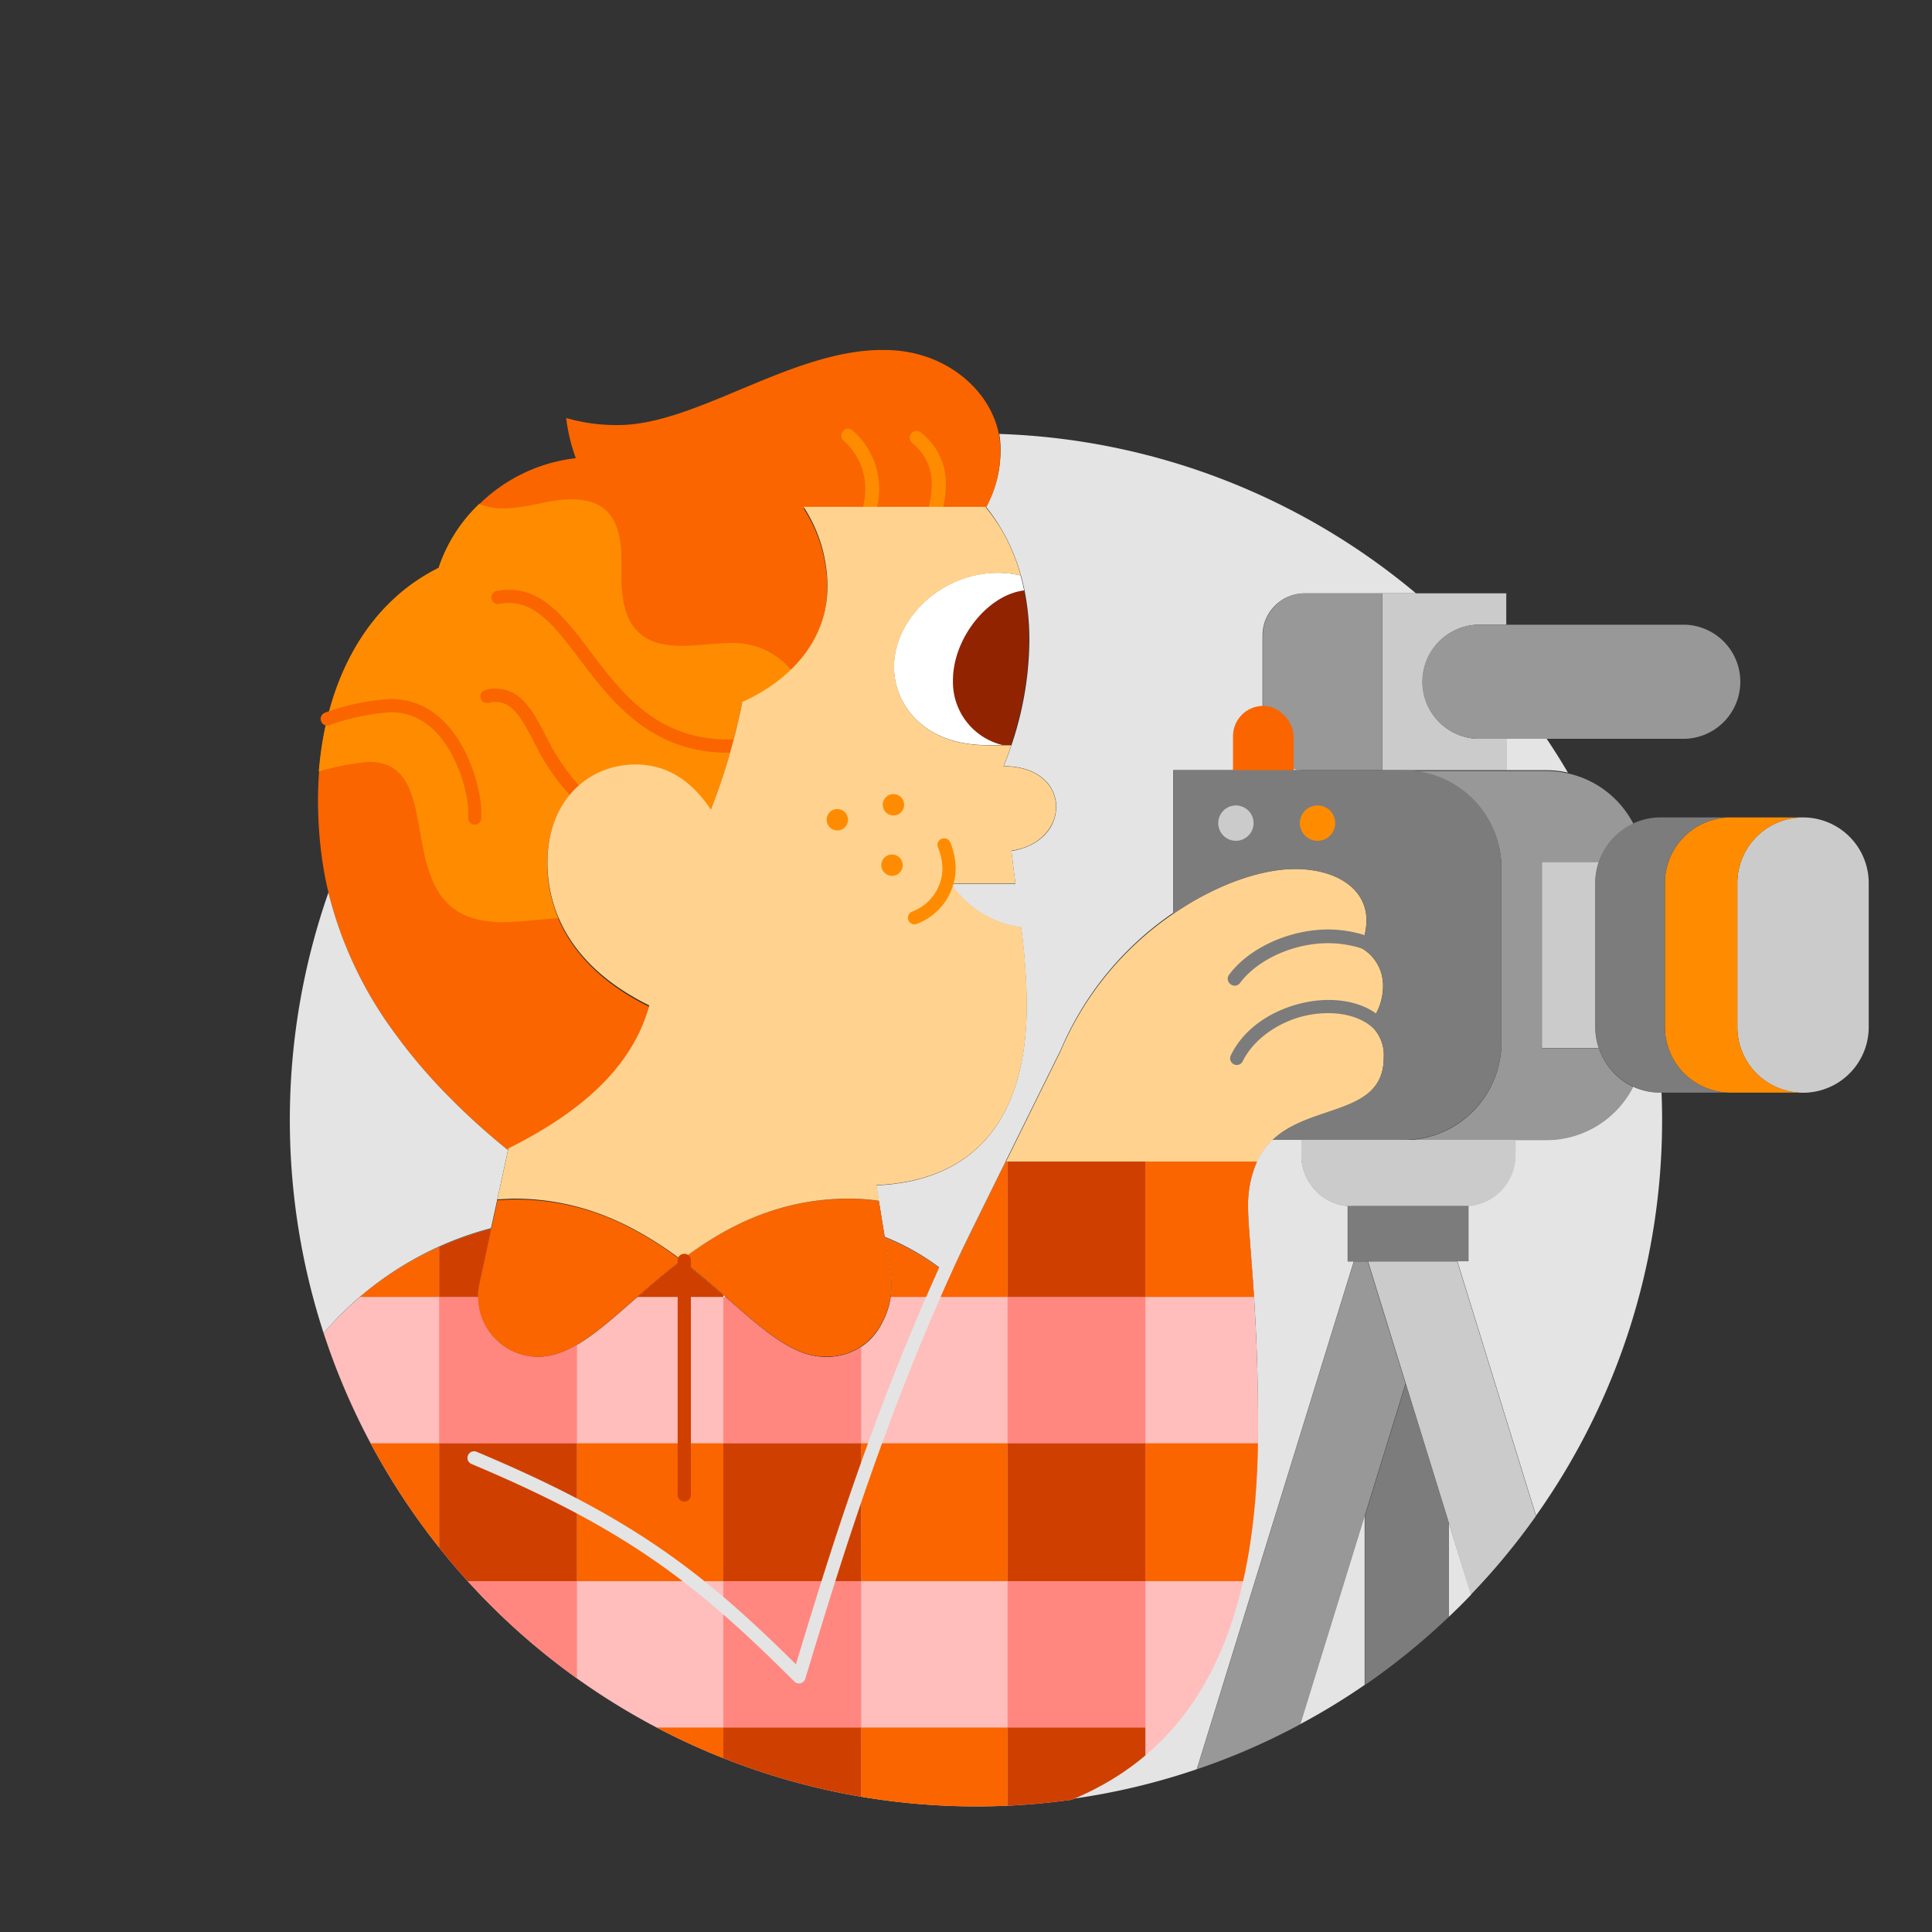 <svg id="Laag_1" data-name="Laag 1" xmlns="http://www.w3.org/2000/svg" xmlns:xlink="http://www.w3.org/1999/xlink" viewBox="0 0 200 200" width="200" height="200"><rect x="0" y="0" width="200" height="200" fill="#333333" stroke="none"/><defs><style>.cls-1{fill:none;}.cls-2{fill:#cbcbcb;}.cls-3{fill:#ff8c00;}.cls-4{fill:#7c7c7c;}.cls-5{fill:#e4e4e4;}.cls-6{fill:#989898;}.cls-7{fill:#ffd38f;}.cls-8{fill:#ffbebb;}.cls-9{fill:#922300;}.cls-10{fill:#fff;}.cls-11{fill:#fa6500;}.cls-12{fill:#004472;}.cls-13{clip-path:url(#clip-path);}.cls-14{fill:#ff8780;}.cls-15{fill:#cf4000;}.cls-16{fill:#ffd500;}</style><clipPath id="clip-path"><path class="cls-1" d="M130,137.53c-.31-6.39-.8-10.46-.8-12.49a11.2,11.2,0,0,1,.92-4.8h-26L98.29,132.1a24.71,24.71,0,0,0-6.7-4h0l.6,3.63a8.19,8.19,0,0,1-.9,5.27,6.29,6.29,0,0,1-5.92,3.48c-4.56,0-8.77-5.38-14.83-10-6.06,4.58-10.27,10-14.82,10h0a6.24,6.24,0,0,1-6.09-7.58l1.24-5.71A34.3,34.3,0,0,0,33.5,138a71.06,71.06,0,0,0,67.53,49,70.35,70.35,0,0,0,9.9-.69c15.36-6.33,19.31-21.64,19.31-38.57C130.24,143.79,130.14,140.42,130,137.53Z"/></clipPath></defs><path class="cls-2" d="M193.45,91.42v14.9a6.8,6.8,0,0,1-13.6,0V91.42a6.8,6.8,0,1,1,13.6,0Z"/><path class="cls-3" d="M179.45,84.62h7.2a6.81,6.81,0,0,0-6.8,6.8v14.9a6.8,6.8,0,0,0,6.8,6.79h-7.5a6.8,6.8,0,0,1-6.8-6.79V91.42a6.81,6.81,0,0,1,6.8-6.8Z"/><path class="cls-4" d="M171.94,84.62h7.21a6.81,6.81,0,0,0-6.8,6.8v14.9a6.8,6.8,0,0,0,6.8,6.79h-7.21a6.69,6.69,0,0,1-2.86-.63,6.82,6.82,0,0,1-3.93-6.16V91.42a6.87,6.87,0,0,1,.36-2.18,6.78,6.78,0,0,1,3.57-4A6.69,6.69,0,0,1,171.94,84.62Z"/><path class="cls-5" d="M172,113.11q.06,1.4.06,2.79a70.69,70.69,0,0,1-13.05,41l-8.15-26.36H152v-5.72a5.28,5.28,0,0,0,4.85-5.27V118h3.18a10.1,10.1,0,0,0,9-5.52,6.69,6.69,0,0,0,2.86.63Z"/><path class="cls-6" d="M169.08,85.26a6.78,6.78,0,0,0-3.57,4h-5.88v19.25h5.88a6.8,6.8,0,0,0,3.57,4,10.1,10.1,0,0,1-9,5.52H145.32a10.11,10.11,0,0,0,10.11-10.11v-18a10.11,10.11,0,0,0-10.11-10.11h14.75a10.39,10.39,0,0,1,2.24.25A10.11,10.11,0,0,1,169.08,85.26Z"/><path class="cls-2" d="M165.5,89.24h0a6.87,6.87,0,0,0-.36,2.18v14.9a6.76,6.76,0,0,0,.36,2.17h-5.88V89.24Z"/><path class="cls-5" d="M160.11,76.48c.77,1.14,1.5,2.31,2.2,3.5a10.39,10.39,0,0,0-2.24-.25h-4.14V76.48Z"/><path class="cls-2" d="M150.85,130.58,159,156.94a70.18,70.18,0,0,1-6.75,8.15L150,157.7l-4.47-14.46-3.91-12.66Z"/><path class="cls-2" d="M156.89,118v1.59a5.28,5.28,0,0,1-4.85,5.27H140a4.18,4.18,0,0,1-.5,0,5.29,5.29,0,0,1-4.79-5.26V118h22.15Z"/><path class="cls-2" d="M155.93,76.48v3.25H143.1V61.42h12.83v3.25h-3a5.91,5.91,0,0,0,0,11.81Z"/><path class="cls-6" d="M174.49,64.67H152.9a5.91,5.91,0,0,0,0,11.81h21.59a5.91,5.91,0,0,0,0-11.81Z"/><path class="cls-5" d="M150,157.7l2.28,7.39c-.74.78-1.5,1.53-2.28,2.27Z"/><path class="cls-4" d="M150,157.7v9.66a71.25,71.25,0,0,1-8.7,7.07h0V156.94l4.23-13.7Z"/><path class="cls-6" d="M141.59,130.58l3.91,12.66-4.23,13.7-6.66,21.55a69.38,69.38,0,0,1-10.7,4.66l16.25-52.57Z"/><path class="cls-7" d="M141.71,106a4.11,4.11,0,0,1,1.54,3.45c0,6.11-7.48,4.76-11.52,8.58h0a7.5,7.5,0,0,0-1.6,2.24h-26l5.67-11.48a32.6,32.6,0,0,1,11.66-14.2c4.45-3.06,9.12-4.64,12.59-4.64,4.13,0,7.41,1.93,7.41,5.35a7.13,7.13,0,0,1-.63,2.78,4.47,4.47,0,0,1,2.34,4.1v0A6,6,0,0,1,141.71,106Z"/><path class="cls-6" d="M143.1,61.42V79.73h-8a4.37,4.37,0,0,1-4.37-4.37V65.79a4.37,4.37,0,0,1,4.37-4.37Z"/><path class="cls-5" d="M141.27,174.42h0a69.17,69.17,0,0,1-6.66,4.06l6.66-21.55Z"/><path class="cls-5" d="M130,137.53c-.31-6.39-.8-10.46-.8-12.49a11.2,11.2,0,0,1,.92-4.8,7.5,7.5,0,0,1,1.6-2.24h3v1.59a5.29,5.29,0,0,0,4.79,5.26h0v5.73h.63l-16.25,52.57a69.76,69.76,0,0,1-13,3.08c15.36-6.33,19.31-21.64,19.31-38.57C130.24,143.79,130.14,140.42,130,137.53Z"/><path class="cls-4" d="M139.53,130.58v-5.73h0a4.18,4.18,0,0,0,.5,0h12v5.72H139.53Z"/><path class="cls-8" d="M130,137.53c-.31-6.39-.8-10.46-.8-12.49a11.2,11.2,0,0,1,.92-4.8h-26L98.29,132.1a24.71,24.71,0,0,0-6.7-4h0l.6,3.63a8.19,8.19,0,0,1-.9,5.27,6.29,6.29,0,0,1-5.92,3.48c-4.56,0-8.77-5.38-14.83-10-6.06,4.58-10.27,10-14.82,10h0a6.24,6.24,0,0,1-6.09-7.58l1.24-5.71A34.3,34.3,0,0,0,33.5,138a71.06,71.06,0,0,0,67.53,49,70.35,70.35,0,0,0,9.9-.69c15.36-6.33,19.31-21.64,19.31-38.57C130.24,143.79,130.14,140.42,130,137.53Z"/><path class="cls-9" d="M106,61.12a26.15,26.15,0,0,1,.5,5.18,34.46,34.46,0,0,1-1.85,10.83h-.87a6.71,6.71,0,0,1-5.15-6.71C98.65,66.08,102.21,61.58,106,61.12Z"/><path class="cls-10" d="M105.64,59.56c.15.52.27,1,.38,1.56-3.81.46-7.37,5-7.37,9.3a6.71,6.71,0,0,0,5.15,6.71h-1.61c-6.76,0-9.65-4.37-9.65-8.09,0-5,4.9-9.75,10.75-9.75A10.58,10.58,0,0,1,105.64,59.56Z"/><path class="cls-5" d="M103.44,44.92a8.11,8.11,0,0,1,.13,1.47,12,12,0,0,1-1.5,6.08h0a18,18,0,0,1,1.61,2.34,19.6,19.6,0,0,1,2,4.75c.15.52.27,1,.38,1.56a26.15,26.15,0,0,1,.5,5.18,34.46,34.46,0,0,1-1.85,10.83l-.06.18h0c-.23.68-.48,1.36-.75,2h0c3.67,0,5.44,2.06,5.44,4.19s-1.57,4.09-4.64,4.6c.13,1.12.27,2.26.42,3.39H98.45A10.31,10.31,0,0,0,105.7,96a65,65,0,0,1,.58,8c0,12.8-6.23,18.31-15.57,18.71h0l.27,1.63.6,3.69h0a24.71,24.71,0,0,1,6.7,4l5.85-11.86,5.67-11.48a32.6,32.6,0,0,1,11.66-14.2V79.73h13.61a4.37,4.37,0,0,1-4.37-4.37V65.79a4.37,4.37,0,0,1,4.37-4.37h11.51A70.76,70.76,0,0,0,103.44,44.92Z"/><path class="cls-11" d="M34,92.39A41,41,0,0,0,40.9,107a56.56,56.56,0,0,0,5.64,6.6,70.79,70.79,0,0,0,6,5.42h0l.06,0c6.6-3.31,12.68-7.86,14.59-14.81-8.1-4-10.54-9.85-10.54-14.8,0-6.49,4.31-10.14,9.12-10.14,3.53,0,6,1.94,7.8,4.67a65.07,65.07,0,0,0,3.25-11.14c4.83-2.23,8.82-6.26,8.82-12a15.16,15.16,0,0,0-2.47-8.2h18.88a12,12,0,0,0,1.5-6.08,8.11,8.11,0,0,0-.13-1.47c-.84-4.65-5.56-8.82-11.86-8.82C82.05,36.1,72.11,44,64,44a18.5,18.5,0,0,1-5.39-.73,18.39,18.39,0,0,0,1,4.16A17,17,0,0,0,45.46,58.78C36.94,63,32.92,72.43,32.92,82.91a43.86,43.86,0,0,0,.48,6.42q.24,1.56.6,3.06"/><path class="cls-11" d="M92.18,131.68a8.19,8.19,0,0,1-.9,5.27,6.29,6.29,0,0,1-5.92,3.48c-4.56,0-8.77-5.38-14.83-10,4.48-3.39,10-6.34,17.37-6.34a21.29,21.29,0,0,1,3.08.23l.6,3.69Z"/><path class="cls-11" d="M70.53,130.47c-6.06,4.58-10.27,10-14.82,10h0a6.24,6.24,0,0,1-6.09-7.58l1.24-5.71.64-2.94c.56,0,1.13-.07,1.69-.07C60.55,124.13,66,127.08,70.53,130.47Z"/><path class="cls-12" d="M52.62,118.94l0,.06,0,0Z"/><path class="cls-5" d="M52.6,119l-1.13,5.2-.64,2.94A34.3,34.3,0,0,0,33.5,138,71.36,71.36,0,0,1,34,92.39,41,41,0,0,0,40.9,107a56.56,56.56,0,0,0,5.64,6.6,70.79,70.79,0,0,0,6,5.42h0Z"/><g class="cls-13"><rect class="cls-14" x="45.46" y="163.68" width="14.27" height="15.15"/><rect class="cls-14" x="45.46" y="134.26" width="14.27" height="15.15"/><rect class="cls-14" x="104.3" y="134.26" width="14.27" height="15.15"/><rect class="cls-14" x="104.3" y="163.68" width="14.27" height="15.15"/><rect class="cls-14" x="74.88" y="134.26" width="14.27" height="15.15"/><rect class="cls-14" x="74.88" y="163.68" width="14.27" height="15.15"/><rect class="cls-15" x="59.73" y="119.99" width="15.15" height="14.27"/><rect class="cls-11" x="89.15" y="119.99" width="15.15" height="14.27"/><rect class="cls-11" x="30.31" y="119.99" width="15.15" height="14.27"/><rect class="cls-11" x="118.57" y="119.99" width="17.88" height="14.27"/><rect class="cls-15" x="45.46" y="119.99" width="14.27" height="14.27"/><rect class="cls-15" x="104.3" y="119.99" width="14.27" height="14.27"/><rect class="cls-10" x="74.88" y="119.99" width="14.27" height="14.27"/><rect class="cls-11" x="118.57" y="149.41" width="17.88" height="14.27"/><rect class="cls-11" x="30.31" y="149.41" width="15.15" height="14.27"/><rect class="cls-11" x="59.73" y="149.41" width="15.15" height="14.27"/><rect class="cls-11" x="89.15" y="149.41" width="15.15" height="14.27"/><rect class="cls-15" x="45.46" y="149.41" width="14.27" height="14.27"/><rect class="cls-15" x="104.3" y="149.41" width="14.27" height="14.27"/><rect class="cls-15" x="74.88" y="149.41" width="14.27" height="14.27"/><rect class="cls-11" x="89.15" y="178.83" width="15.15" height="14.27"/><rect class="cls-11" x="59.73" y="178.83" width="15.15" height="14.27"/><rect class="cls-15" x="104.3" y="178.83" width="14.27" height="14.27"/><rect class="cls-15" x="74.88" y="178.83" width="14.27" height="14.27"/></g><path class="cls-5" d="M82.71,174.27a.67.67,0,0,1-.48-.2C72.15,164,64.93,158.33,48.81,151.55a.68.68,0,0,1,.53-1.26c15.9,6.68,23.26,12.28,33.05,22q.21-.66.42-1.38c3.13-10.27,8.35-27.46,17.07-45.34a.7.7,0,0,1,.92-.32.69.69,0,0,1,.31.92c-8.67,17.78-13.87,34.91-17,45.14-.26.87-.51,1.7-.75,2.47a.7.7,0,0,1-.49.47Z"/><path class="cls-4" d="M144.05,112.51l-.13,0a.69.69,0,0,1-.54-.81,8.25,8.25,0,0,0,.16-1.06c.41-4.87-3.86-5.61-5.18-5.72-4.55-.38-8.39,2.24-9.69,4.9a.69.69,0,1,1-1.24-.6c2-4.12,7.19-6,11-5.67,4.31.36,6.77,3.13,6.42,7.21a11.15,11.15,0,0,1-.17,1.22A.7.7,0,0,1,144.05,112.51Z"/><path class="cls-4" d="M146.25,106a.68.68,0,0,1-.67-.54c-1-4.77-2-7.08-6.6-7.72-3.91-.55-8.47,1.18-10.6,4a.68.68,0,0,1-1,.14.69.69,0,0,1-.13-1c2.4-3.2,7.51-5.16,11.88-4.55,5.67.78,6.79,4.14,7.75,8.8a.68.68,0,0,1-.53.81Z"/><path class="cls-3" d="M81.88,69.33a7.79,7.79,0,0,0-6.21-2.76c-1.69,0-3.46.29-5.13.29-4.67,0-6.21-2.58-6.21-7.18,0-.52,0-1,0-1.55,0-3.66-.93-6.44-5.2-6.44-2.27,0-4.63.94-7,.94a6.32,6.32,0,0,1-2.53-.46,16.1,16.1,0,0,0-4.2,6.61C37.77,62.59,33.75,70.64,33,79.87a25.55,25.55,0,0,1,5.17-1C47,78.85,39.4,95.46,52,95.46c1.88,0,3.88-.31,5.79-.41a14.65,14.65,0,0,1-1.16-5.72c0-6.49,4.31-10.14,9.12-10.14,3.53,0,6,1.94,7.8,4.67a65.07,65.07,0,0,0,3.25-11.14A18.37,18.37,0,0,0,81.88,69.33Z"/><path class="cls-11" d="M49.16,85.37h-.08a.69.69,0,0,1-.61-.76,5.53,5.53,0,0,0,0-.71c0-2.15-2-10.17-8-10.17a22.78,22.78,0,0,0-6.45,1.37.69.69,0,0,1-.41-1.31,23.51,23.51,0,0,1,6.86-1.43c7.11,0,9.35,9,9.35,11.54a8.12,8.12,0,0,1,0,.86A.69.69,0,0,1,49.16,85.37Z"/><path class="cls-11" d="M75.35,77.92c-8,0-12.1-5.37-15.35-9.68-2.36-3.12-4.39-5.82-7.29-5.82a5.82,5.82,0,0,0-1.08.11.69.69,0,0,1-.26-1.35,7,7,0,0,1,1.34-.13c3.59,0,5.92,3.09,8.38,6.36,3.29,4.36,7,9.3,14.68,9.13a.69.69,0,1,1,0,1.37Z"/><path class="cls-11" d="M59.45,82.49a.7.7,0,0,1-.5-.21,23.32,23.32,0,0,1-3.7-5.53c-1.38-2.62-2.24-4.09-4-4.09a2.47,2.47,0,0,0-.64.09.68.68,0,0,1-.85-.46.68.68,0,0,1,.46-.85,3.68,3.68,0,0,1,1-.16c2.71,0,3.89,2.24,5.26,4.83a21.81,21.81,0,0,0,3.47,5.22.68.68,0,0,1,0,1A.66.66,0,0,1,59.45,82.49Z"/><path class="cls-3" d="M90.05,53.15h-.14a.69.69,0,0,1-.53-.82,8.14,8.14,0,0,0,.2-1.73,6.62,6.62,0,0,0-2.28-5,.69.69,0,0,1,0-1,.68.68,0,0,1,1,0,8,8,0,0,1,2.71,6,9,9,0,0,1-.23,2A.68.68,0,0,1,90.05,53.15Z"/><path class="cls-3" d="M96.85,53.15a.47.47,0,0,1-.17,0,.68.68,0,0,1-.5-.83,8.61,8.61,0,0,0,.27-2.08,5.28,5.28,0,0,0-2-4.36.7.7,0,0,1-.12-1,.68.68,0,0,1,1-.11,6.66,6.66,0,0,1,2.58,5.44,9.84,9.84,0,0,1-.31,2.41A.68.68,0,0,1,96.85,53.15Z"/><path class="cls-7" d="M109.32,83.52c0-2.13-1.77-4.19-5.44-4.19h0c.27-.66.52-1.34.75-2h0l.06-.18h-2.48c-6.76,0-9.65-4.37-9.65-8.09,0-5,4.9-9.75,10.75-9.75a10.58,10.58,0,0,1,2.35.26,19.6,19.6,0,0,0-2-4.75A18,18,0,0,0,102,52.47H83.19a15.16,15.16,0,0,1,2.47,8.2c0,5.79-4,9.82-8.82,12a65.07,65.07,0,0,1-3.25,11.14c-1.84-2.73-4.27-4.67-7.8-4.67-4.81,0-9.12,3.65-9.12,10.14,0,5,2.44,10.81,10.54,14.8-1.91,7-8,11.5-14.59,14.81l0,.06-1.13,5.2c.56,0,1.13-.07,1.69-.07,7.39,0,12.88,3,17.37,6.34,4.48-3.39,10-6.34,17.37-6.34a21.29,21.29,0,0,1,3.08.23l-.27-1.63h0c9.34-.4,15.57-5.91,15.57-18.71a65,65,0,0,0-.58-8,10.31,10.31,0,0,1-7.25-4.52h6.65c-.15-1.13-.29-2.27-.42-3.39C107.75,87.61,109.32,85.53,109.32,83.52Z"/><path class="cls-3" d="M94.67,95.69a.68.68,0,0,1-.62-.4.69.69,0,0,1,.34-.91,4.82,4.82,0,0,0,3.17-4.46,6,6,0,0,0-.46-2.2.67.67,0,0,1,.37-.89.69.69,0,0,1,.9.37,7.24,7.24,0,0,1,.56,2.72,6.2,6.2,0,0,1-4,5.71A.75.75,0,0,1,94.67,95.69Z"/><circle class="cls-3" cx="86.68" cy="84.86" r="1.11"/><circle class="cls-3" cx="92.49" cy="83.31" r="1.11"/><circle class="cls-3" cx="92.34" cy="89.56" r="1.11"/><path class="cls-15" d="M70.84,155.45a.69.69,0,0,1-.69-.69V130.47a.68.68,0,0,1,.69-.68.67.67,0,0,1,.68.68v24.29A.68.68,0,0,1,70.84,155.45Z"/><rect class="cls-11" x="127.64" y="73.07" width="6.28" height="12.56" rx="3.14"/><path class="cls-4" d="M155.43,89.84v18A10.11,10.11,0,0,1,145.32,118H131.73c4-3.82,11.52-2.47,11.52-8.58a4.11,4.11,0,0,0-1.54-3.45,6,6,0,0,0,1.47-3.77v0a4.47,4.47,0,0,0-2.34-4.1,7.13,7.13,0,0,0,.63-2.78c0-3.42-3.28-5.35-7.41-5.35-3.47,0-8.14,1.58-12.59,4.64V79.73h23.85A10.11,10.11,0,0,1,155.43,89.84Z"/><circle class="cls-2" cx="127.94" cy="85.21" r="1.83"/><circle class="cls-3" cx="136.39" cy="85.21" r="1.83"/><path class="cls-16" d="M704.17,2283.84c-5,25.49-10.75,54.37-45.18,69.67-22.38,9.94-40.15,5-51.12-.82a64.43,64.43,0,0,1-27.94-30.2c-.42-.95-.81-1.91-1.18-2.88a40.77,40.77,0,1,1-32.69-73.55c-.42-.82-.82-1.65-1.19-2.5a64.41,64.41,0,0,1-3.68-41c3-12.07,11.29-28.54,33.66-38.48,34.44-15.29,59.7-.17,82,13.18,20.62,12.35,38.63,23.12,64.25,14.28l321.16-142.66,36-16,10.63-4.72a8.07,8.07,0,0,1,10.65,4.09l9,20.3a8.06,8.06,0,0,1-4.09,10.64l-6.37,2.83a4.67,4.67,0,0,0,3.79,8.54l5.66-2.51a4.67,4.67,0,0,1,6.17,2.37l3.15,7.1,8.32,18.74a5.05,5.05,0,0,1-2.57,6.68l-16.42,7.3a5,5,0,0,0-2.57,6.68l.71,1.61a5,5,0,0,1-2.57,6.68l-13,5.76a5.06,5.06,0,0,1-6.68-2.57l-5.51-12.41a4,4,0,0,0-5.25-2l-.33.15a4,4,0,0,0-2,5.24,4.89,4.89,0,0,1-2.49,6.45l-8.25,3.66a5.05,5.05,0,0,1-6.68-2.57l-1.54-3.47-8.61-19.39-.57-1.28a4.69,4.69,0,0,1,2.37-6.17l14.08-6.24a4.67,4.67,0,0,0-3.8-8.54L736.65,2226.6C712.92,2239.68,708.83,2260.27,704.17,2283.84Zm-166.25,9.87a20.31,20.31,0,1,0,10.31-26.81A20.33,20.33,0,0,0,537.92,2293.71Zm108.41-98.88c-10.49-6.28-20.4-12.22-30.76-15-10.91-3-21.21-2-32.42,3-11.9,5.29-19.34,13.61-22.11,24.73a44.26,44.26,0,0,0,2.52,27.74,33.71,33.71,0,0,0,21.21,18.37,31.16,31.16,0,0,0,17.47.44,43.44,43.44,0,0,1,5.72-2.53c7.29-4.61,11.57-9.73,13.09-15.64,1.6-6.25.29-14.19-3.9-23.61a10.23,10.23,0,1,1,18.69-8.3c6.19,13.92,7.83,26,5,37a40.45,40.45,0,0,1-3.34,8.68,39.24,39.24,0,0,1,8.68,3.34c10,5.26,17.9,14.59,24.08,28.52a10.23,10.23,0,0,1-18.69,8.3c-4.18-9.42-9.2-15.72-14.91-18.72-5.4-2.84-12.06-3.09-20.37-.77a43.65,43.65,0,0,1-5.72,2.54,31.21,31.21,0,0,0-11.38,13.26,33.71,33.71,0,0,0-.59,28,44.23,44.23,0,0,0,18.89,20.47c10.11,5.4,21.27,5.46,33.17.17,11.21-5,18.82-12,24-22.06,4.87-9.56,7.11-20.89,9.48-32.88,2.68-13.55,5.45-27.56,12.3-40.62a71.73,71.73,0,0,1,22.8-25.89,71.73,71.73,0,0,1-34.49-.44C670.42,2209.26,658.18,2201.92,646.33,2194.83Z"/><path class="cls-16" d="M727,1494.06c-5,25.49-10.75,54.37-45.18,69.67-22.38,9.94-40.15,5-51.12-.82a64.43,64.43,0,0,1-27.94-30.2c-.42-1-.81-1.91-1.18-2.88a40.77,40.77,0,1,1-32.69-73.55c-.42-.82-.81-1.65-1.19-2.5a64.48,64.48,0,0,1-3.68-41c3-12.07,11.29-28.54,33.66-38.48,34.44-15.29,59.7-.17,82,13.18,20.62,12.35,38.63,23.12,64.25,14.28l321.16-142.66,36-16,10.63-4.72a8.06,8.06,0,0,1,10.65,4.09l9,20.3a8.06,8.06,0,0,1-4.09,10.64l-6.37,2.83a4.67,4.67,0,0,0,3.79,8.54l5.66-2.51a4.67,4.67,0,0,1,6.17,2.37l3.15,7.1,8.32,18.74a5.05,5.05,0,0,1-2.57,6.68l-16.42,7.3a5,5,0,0,0-2.57,6.68l.71,1.61a5,5,0,0,1-2.57,6.68l-13,5.76a5.06,5.06,0,0,1-6.68-2.57l-5.51-12.41a4,4,0,0,0-5.25-2l-.33.14a4,4,0,0,0-2,5.24,4.91,4.91,0,0,1-2.49,6.46l-8.25,3.65a5.05,5.05,0,0,1-6.68-2.57l-1.54-3.47-8.61-19.39-.57-1.28a4.69,4.69,0,0,1,2.37-6.17l14.08-6.24a4.67,4.67,0,1,0-3.8-8.54L759.48,1436.82C735.75,1449.9,731.66,1470.49,727,1494.06Zm-166.25,9.87a20.31,20.31,0,1,0,10.32-26.8A20.33,20.33,0,0,0,560.75,1503.93Zm108.41-98.88c-10.49-6.28-20.4-12.22-30.76-15-10.91-3-21.21-2-32.41,3-11.91,5.28-19.35,13.6-22.12,24.72a44.26,44.26,0,0,0,2.52,27.74,33.71,33.71,0,0,0,21.21,18.37,31.16,31.16,0,0,0,17.47.44,43.44,43.44,0,0,1,5.72-2.53c7.29-4.61,11.57-9.73,13.09-15.64,1.6-6.24.29-14.19-3.9-23.61a10.23,10.23,0,1,1,18.69-8.3c6.19,13.92,7.83,26,5,37a39.94,39.94,0,0,1-3.34,8.68,39.24,39.24,0,0,1,8.68,3.34c10,5.26,17.9,14.59,24.08,28.52a10.23,10.23,0,0,1-18.69,8.3c-4.18-9.42-9.2-15.72-14.91-18.72-5.4-2.84-12.06-3.09-20.37-.77a43.65,43.65,0,0,1-5.72,2.54A31.21,31.21,0,0,0,622,1496.35a33.71,33.71,0,0,0-.59,28.05,44.23,44.23,0,0,0,18.89,20.47c10.11,5.4,21.27,5.46,33.17.17,11.21-5,18.82-12,24-22.06,4.87-9.56,7.11-20.89,9.48-32.88,2.68-13.55,5.45-27.56,12.3-40.62a71.73,71.73,0,0,1,22.8-25.89,71.73,71.73,0,0,1-34.49-.44C693.26,1419.48,681,1412.14,669.16,1405.05Z"/></svg>